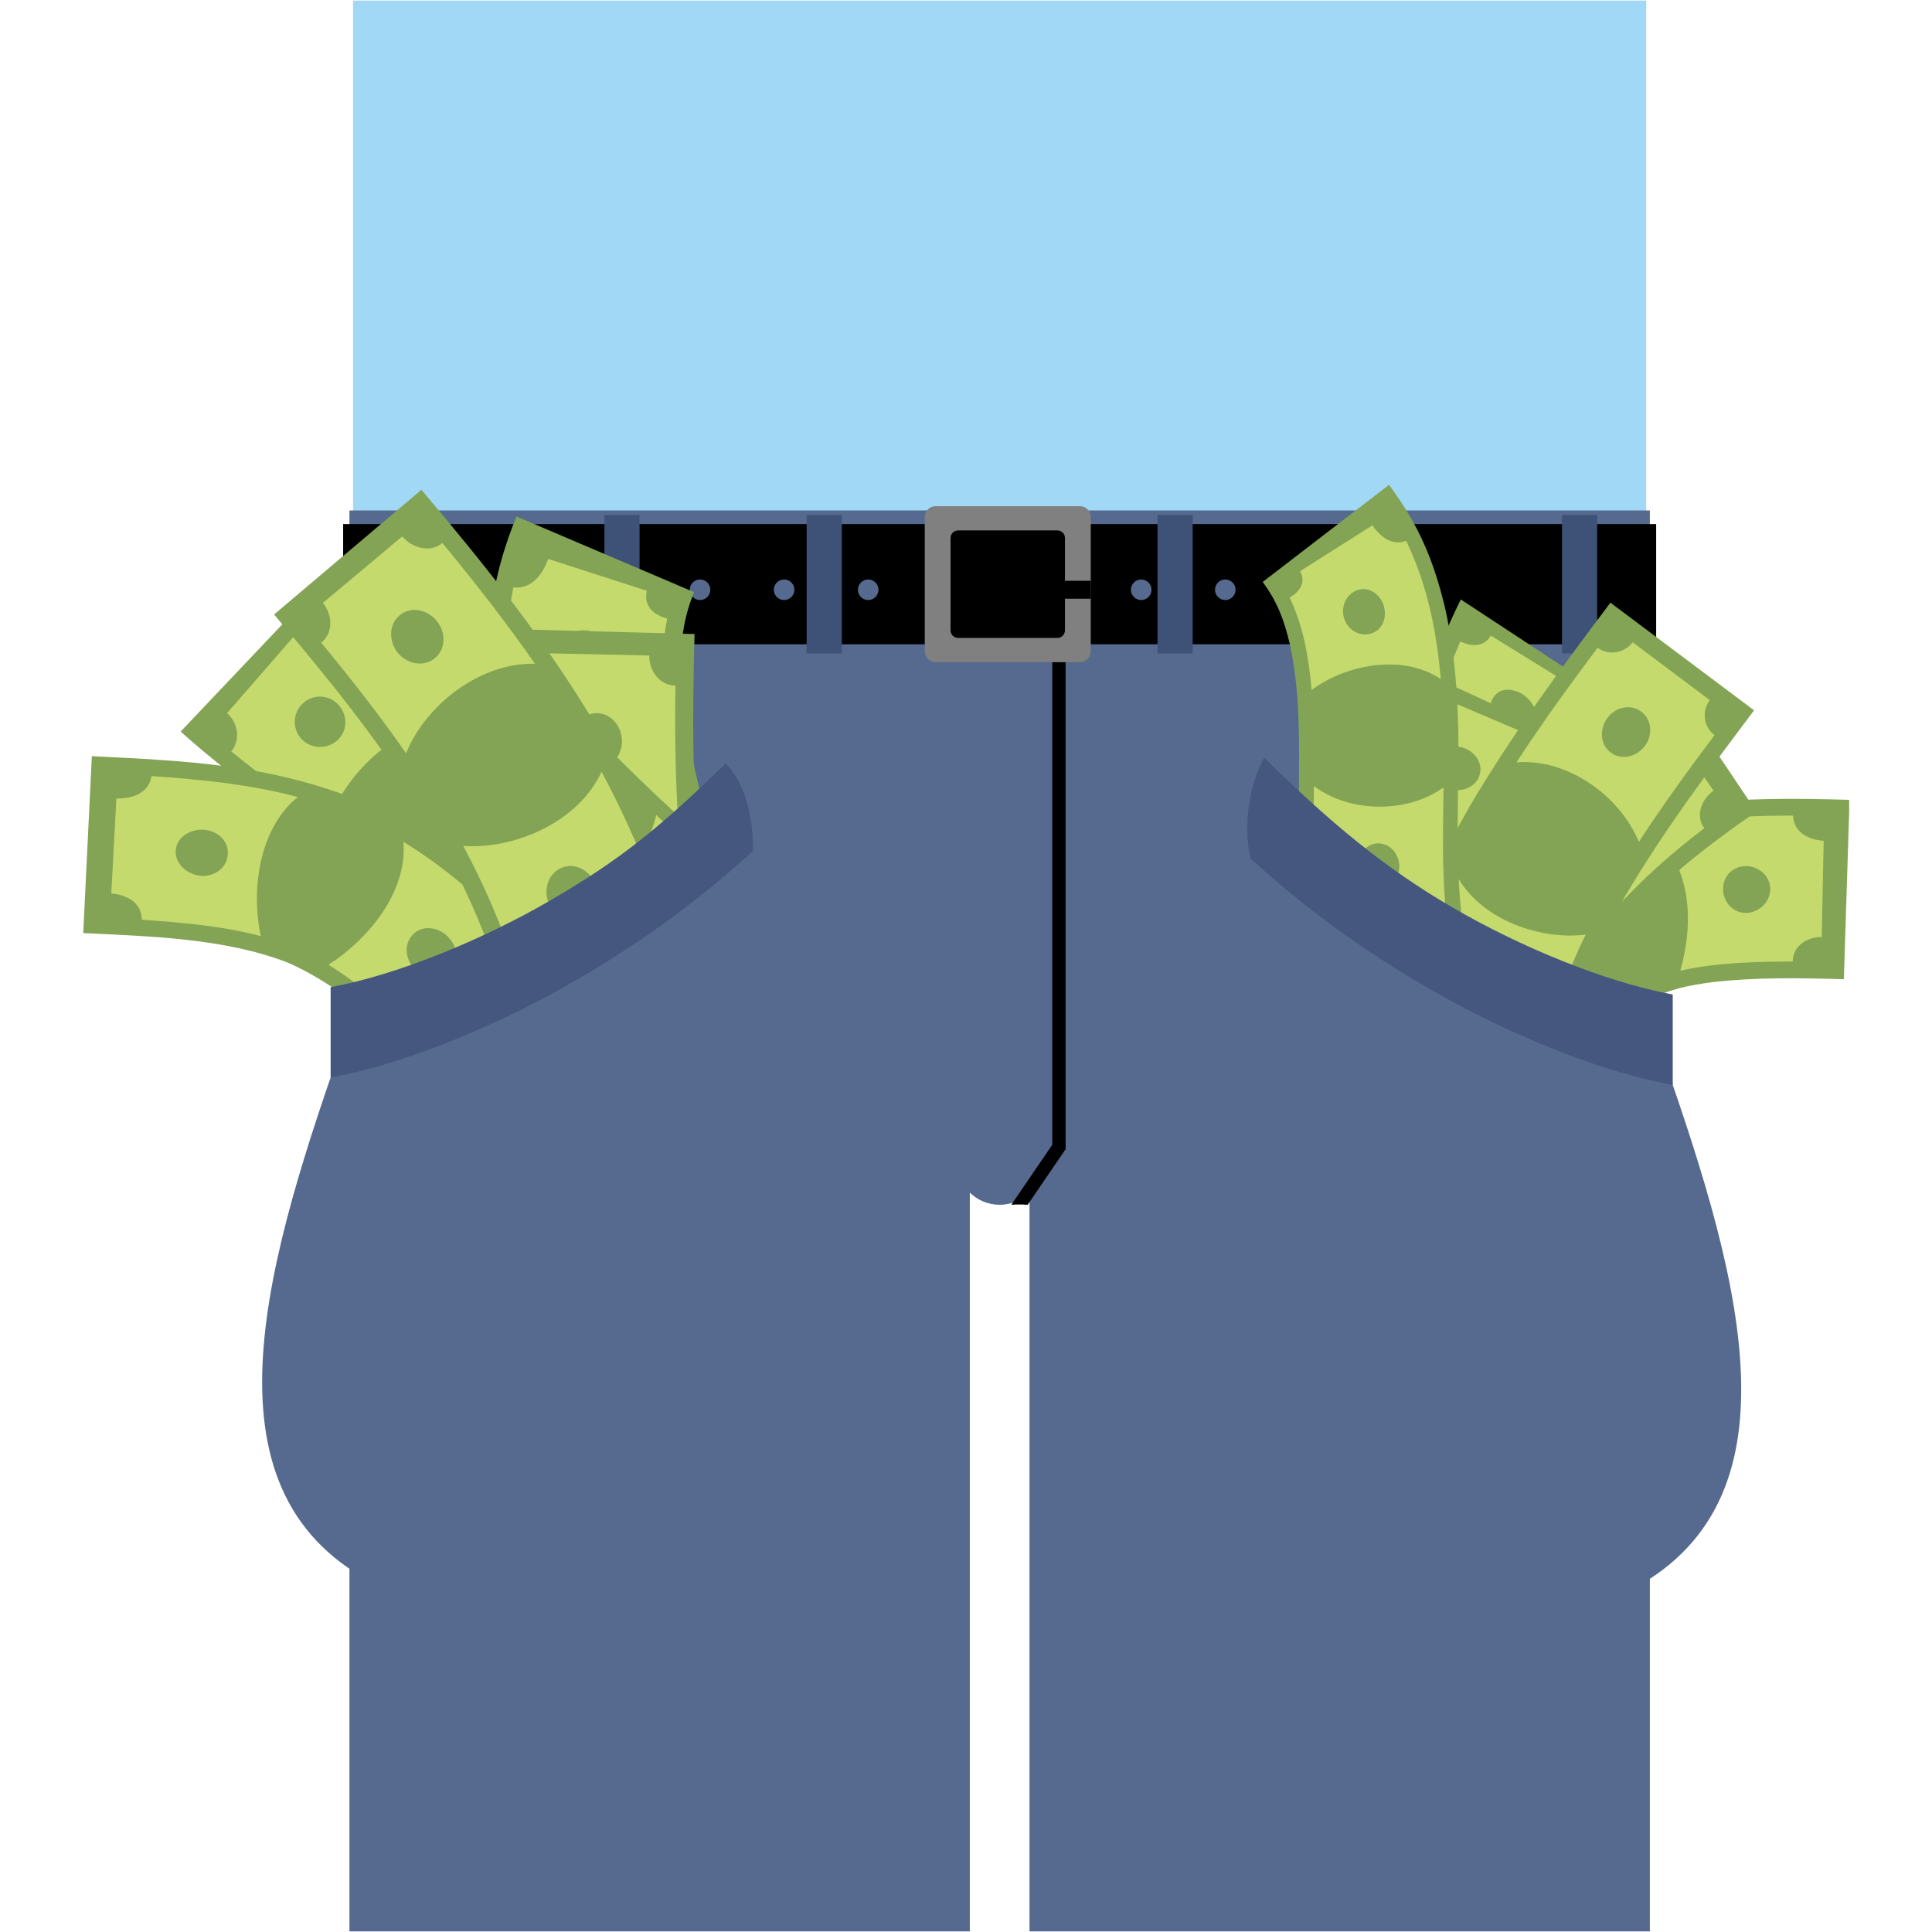<?xml version="1.0" encoding="UTF-8"?>
<svg xmlns="http://www.w3.org/2000/svg" xmlns:xlink="http://www.w3.org/1999/xlink" width="375pt" height="375pt" viewBox="0 0 375 375" version="1.2">
<defs>
<clipPath id="clip1">
  <path d="M 199.691 99 L 320.508 99 L 320.508 374.883 L 199.691 374.883 Z M 199.691 99 "/>
</clipPath>
<clipPath id="clip2">
  <path d="M 67.703 99 L 188.52 99 L 188.52 374.883 L 67.703 374.883 Z M 67.703 99 "/>
</clipPath>
<clipPath id="clip3">
  <path d="M 16.172 146 L 112 146 L 112 213 L 16.172 213 Z M 16.172 146 "/>
</clipPath>
<clipPath id="clip4">
  <path d="M 268 155 L 358.922 155 L 358.922 221 L 268 221 Z M 268 155 "/>
</clipPath>
</defs>
<g id="surface1">
<path style=" stroke:none;fill-rule:evenodd;fill:rgb(63.139%,84.709%,96.469%);fill-opacity:1;" d="M 68.535 131.805 L 319.531 131.805 L 319.531 0.117 L 68.535 0.117 L 68.535 131.805 "/>
<path style=" stroke:none;fill-rule:evenodd;fill:rgb(33.73%,41.179%,55.688%);fill-opacity:1;" d="M 185.734 99.078 L 202.332 99.078 L 202.332 225.555 C 202.332 230.117 198.598 233.848 194.035 233.848 C 189.469 233.848 185.734 230.117 185.734 225.555 L 185.734 99.078 "/>
<g clip-path="url(#clip1)" clip-rule="nonzero">
<path style=" stroke:none;fill-rule:evenodd;fill:rgb(33.73%,41.179%,55.688%);fill-opacity:1;" d="M 199.828 374.883 L 320.238 374.883 L 320.238 99.078 L 199.828 99.078 L 199.828 374.883 "/>
</g>
<path style=" stroke:none;fill-rule:evenodd;fill:rgb(0%,0%,0%);fill-opacity:1;" d="M 206.836 125.055 L 206.836 223.047 L 199.469 233.848 C 198.414 233.77 197.359 233.77 196.301 233.84 L 204.242 222.203 L 204.242 125.055 L 206.836 125.055 "/>
<path style=" stroke:none;fill-rule:evenodd;fill:rgb(0%,0%,0%);fill-opacity:1;" d="M 321.461 101.723 L 199.828 101.723 L 199.828 125.055 L 321.461 125.055 L 321.461 101.723 "/>
<g clip-path="url(#clip2)" clip-rule="nonzero">
<path style=" stroke:none;fill-rule:evenodd;fill:rgb(33.73%,41.179%,55.688%);fill-opacity:1;" d="M 67.828 374.883 L 188.242 374.883 L 188.242 99.078 L 67.828 99.078 L 67.828 374.883 "/>
</g>
<path style=" stroke:none;fill-rule:evenodd;fill:rgb(0%,0%,0%);fill-opacity:1;" d="M 66.605 101.723 L 188.242 101.723 L 188.242 125.055 L 66.605 125.055 L 66.605 101.723 "/>
<path style=" stroke:none;fill-rule:evenodd;fill:rgb(50.2%,50.2%,50.2%);fill-opacity:1;" d="M 181.609 98.246 L 209.605 98.246 C 210.766 98.246 211.719 99.195 211.719 100.359 L 211.719 126.418 C 211.719 127.582 210.766 128.531 209.605 128.531 L 181.609 128.531 C 180.445 128.531 179.496 127.582 179.496 126.418 L 179.496 100.359 C 179.496 99.195 180.445 98.246 181.609 98.246 "/>
<path style=" stroke:none;fill-rule:evenodd;fill:rgb(0%,0%,0%);fill-opacity:1;" d="M 185.961 102.953 L 205.25 102.953 C 206.051 102.953 206.707 103.609 206.707 104.41 L 206.707 122.367 C 206.707 123.164 206.051 123.82 205.25 123.82 L 185.961 123.82 C 185.16 123.82 184.504 123.164 184.504 122.367 L 184.504 104.41 C 184.504 103.609 185.16 102.953 185.961 102.953 "/>
<path style=" stroke:none;fill-rule:evenodd;fill:rgb(24.309%,32.159%,47.06%);fill-opacity:1;" d="M 224.676 126.828 L 231.496 126.828 L 231.496 99.949 L 224.676 99.949 L 224.676 126.828 "/>
<path style=" stroke:none;fill-rule:evenodd;fill:rgb(24.309%,32.159%,47.06%);fill-opacity:1;" d="M 263.93 126.828 L 270.75 126.828 L 270.75 99.949 L 263.93 99.949 L 263.93 126.828 "/>
<path style=" stroke:none;fill-rule:evenodd;fill:rgb(24.309%,32.159%,47.06%);fill-opacity:1;" d="M 303.188 126.828 L 310.008 126.828 L 310.008 99.949 L 303.188 99.949 L 303.188 126.828 "/>
<path style=" stroke:none;fill-rule:evenodd;fill:rgb(33.73%,41.179%,55.688%);fill-opacity:1;" d="M 221.508 112.477 C 222.609 112.477 223.504 113.371 223.504 114.473 C 223.504 115.574 222.609 116.469 221.508 116.469 C 220.402 116.469 219.508 115.574 219.508 114.473 C 219.508 113.371 220.402 112.477 221.508 112.477 Z M 254.145 112.477 C 255.246 112.477 256.141 113.371 256.141 114.473 C 256.141 115.574 255.246 116.469 254.145 116.469 C 253.039 116.469 252.145 115.574 252.145 114.473 C 252.145 113.371 253.039 112.477 254.145 112.477 Z M 237.824 112.477 C 238.93 112.477 239.824 113.371 239.824 114.473 C 239.824 115.574 238.93 116.469 237.824 116.469 C 236.723 116.469 235.828 115.574 235.828 114.473 C 235.828 113.371 236.723 112.477 237.824 112.477 "/>
<path style=" stroke:none;fill-rule:evenodd;fill:rgb(24.309%,32.159%,47.06%);fill-opacity:1;" d="M 156.57 126.828 L 163.395 126.828 L 163.395 99.949 L 156.57 99.949 L 156.57 126.828 "/>
<path style=" stroke:none;fill-rule:evenodd;fill:rgb(24.309%,32.159%,47.06%);fill-opacity:1;" d="M 117.316 126.828 L 124.137 126.828 L 124.137 99.949 L 117.316 99.949 L 117.316 126.828 "/>
<path style=" stroke:none;fill-rule:evenodd;fill:rgb(24.309%,32.159%,47.06%);fill-opacity:1;" d="M 78.059 126.828 L 84.883 126.828 L 84.883 99.949 L 78.059 99.949 L 78.059 126.828 "/>
<path style=" stroke:none;fill-rule:evenodd;fill:rgb(33.73%,41.179%,55.688%);fill-opacity:1;" d="M 135.875 112.477 C 136.98 112.477 137.875 113.371 137.875 114.473 C 137.875 115.574 136.98 116.469 135.875 116.469 C 134.773 116.469 133.879 115.574 133.879 114.473 C 133.879 113.371 134.773 112.477 135.875 112.477 Z M 168.512 112.477 C 169.617 112.477 170.512 113.371 170.512 114.473 C 170.512 115.574 169.617 116.469 168.512 116.469 C 167.41 116.469 166.516 115.574 166.516 114.473 C 166.516 113.371 167.41 112.477 168.512 112.477 Z M 152.195 112.477 C 153.297 112.477 154.191 113.371 154.191 114.473 C 154.191 115.574 153.297 116.469 152.195 116.469 C 151.09 116.469 150.195 115.574 150.195 114.473 C 150.195 113.371 151.09 112.477 152.195 112.477 "/>
<path style=" stroke:none;fill-rule:evenodd;fill:rgb(0%,0%,0%);fill-opacity:1;" d="M 201.949 116.215 L 211.719 116.215 L 211.719 112.73 L 201.949 112.73 L 201.949 116.215 "/>
<path style=" stroke:none;fill-rule:evenodd;fill:rgb(51.369%,64.31%,33.33%);fill-opacity:1;" d="M 68.945 201.98 C 69.895 193.797 70.164 186.77 68.254 178.707 C 66.836 173.457 65.16 170.035 61.863 165.727 C 54.441 156.773 43.828 150 35.07 141.988 C 43.66 132.926 52.254 123.863 60.848 114.801 C 72.23 125.215 80.648 129.703 91.316 142.574 C 98.059 151.375 101.68 158.789 104.578 169.508 C 107.703 182.699 107.672 193.293 106.121 206.699 C 93.727 205.129 81.336 203.555 68.945 201.98 "/>
<path style=" stroke:none;fill-rule:evenodd;fill:rgb(76.859%,85.489%,42.749%);fill-opacity:1;" d="M 73.141 193.531 C 76.07 193.617 78.262 195.922 78.004 198.879 C 84.684 199.461 91.367 200.043 98.043 200.625 C 98.465 197.453 100.086 194.602 103.594 194.445 C 103.777 185.773 103.227 178.812 101.184 170.367 C 100.652 168.301 100.062 166.336 99.363 164.32 C 96.582 169.293 91.707 172.258 86.305 173.668 C 81.305 174.977 75.73 175.02 70.613 174.406 C 71.016 175.555 71.348 176.668 71.652 177.848 C 72.973 183.309 73.258 187.922 73.141 193.531 Z M 62.766 161.359 C 57.555 155.52 50.953 150.77 44.887 145.859 C 46.73 143.586 46.219 140.301 44.066 138.43 C 48.465 133.375 52.863 128.316 57.266 123.258 C 59.316 125.043 62.465 124.172 64.066 122.199 C 71.605 128.305 78.984 133.785 85.504 141.098 C 79.953 141.258 74.984 144.242 71.156 148.09 C 67.496 151.773 64.59 156.504 62.766 161.359 "/>
<path style=" stroke:none;fill-rule:evenodd;fill:rgb(51.369%,64.31%,33.33%);fill-opacity:1;" d="M 93.023 184.387 C 92.797 181.605 90.34 179.887 87.645 180.281 C 85.242 180.633 83.074 182.617 83.281 185.176 C 83.488 187.707 85.906 189.641 88.391 189.59 C 91.16 189.535 93.246 187.117 93.023 184.387 "/>
<path style=" stroke:none;fill-rule:evenodd;fill:rgb(51.369%,64.31%,33.33%);fill-opacity:1;" d="M 65.164 136.305 C 63.047 134.59 59.973 134.926 58.277 137.062 C 56.617 139.156 56.934 142.215 59.016 143.902 C 61.082 145.57 64.172 145.277 65.898 143.266 C 67.707 141.16 67.289 138.023 65.164 136.305 "/>
<path style=" stroke:none;fill-rule:evenodd;fill:rgb(51.369%,64.31%,33.33%);fill-opacity:1;" d="M 109.512 206.539 C 108.105 191.613 102.602 175.266 98.992 160.531 C 96.672 150.574 95.141 141.992 94.73 131.723 C 94.531 119.961 95.809 111.215 100.242 100.242 C 111.734 105.141 123.223 110.035 134.715 114.934 C 132.523 120.359 132.086 124.844 132.188 130.652 C 132.484 138.098 133.77 144.66 135.453 151.891 C 139.832 169.773 145.133 185.234 146.887 203.828 C 134.43 204.73 121.973 205.637 109.512 206.539 "/>
<path style=" stroke:none;fill-rule:evenodd;fill:rgb(76.859%,85.489%,42.749%);fill-opacity:1;" d="M 112.027 198.59 C 114.652 198.137 117.5 199.719 117.836 202.496 C 124.492 201.695 131.152 200.895 137.809 200.094 C 137.465 197.246 139.008 193.938 142.051 193.414 C 140.363 183.621 137.637 174.004 135.055 164.414 C 131.652 168.621 126.754 171.488 121.566 172.887 C 116.41 174.281 110.641 174.305 105.633 172.324 C 107.961 180.969 110.508 189.766 112.027 198.59 Z M 99.879 147.484 C 98.984 142.074 98.422 137.109 98.23 131.625 C 98.094 125.359 98.449 120.172 99.637 114.008 C 103.172 114.422 105.328 111.465 106.414 108.492 C 112.797 110.551 119.176 112.613 125.559 114.672 C 124.855 117.586 126.848 119.379 129.496 120.047 C 128.777 123.781 128.602 126.961 128.684 130.754 C 128.824 134.773 129.262 138.441 129.918 142.406 C 125.121 140.406 119.355 139.805 114.223 140.477 C 108.812 141.188 103.578 143.371 99.879 147.484 "/>
<path style=" stroke:none;fill-rule:evenodd;fill:rgb(51.369%,64.31%,33.33%);fill-opacity:1;" d="M 129.82 185.344 C 129.188 182.652 126.609 180.508 123.773 181.234 C 121.023 181.938 119.688 184.945 120.309 187.586 C 120.934 190.234 123.453 192.195 126.211 191.629 C 129.082 191.039 130.461 188.062 129.82 185.344 "/>
<path style=" stroke:none;fill-rule:evenodd;fill:rgb(51.369%,64.31%,33.33%);fill-opacity:1;" d="M 118.324 127.805 C 118.375 125.16 116.457 122.641 113.758 122.363 C 110.707 122.047 108.605 124.766 108.551 127.621 C 108.562 129.051 108.871 130.133 109.711 131.297 C 110.766 132.527 111.902 133.074 113.531 133.047 C 115.109 132.91 116.199 132.293 117.203 131.082 C 117.949 130.031 118.27 129.09 118.324 127.805 "/>
<g clip-path="url(#clip3)" clip-rule="nonzero">
<path style=" stroke:none;fill-rule:evenodd;fill:rgb(51.369%,64.31%,33.33%);fill-opacity:1;" d="M 86.379 212.133 C 77.344 202.211 68.32 192.34 55.852 186.84 C 43.551 182.082 29.199 181.762 16.156 181.105 C 16.711 169.66 17.27 158.215 17.824 146.77 C 36.27 147.699 51.539 148.32 69.004 155.078 C 87.523 163.246 98.547 174.426 111.973 189.164 C 103.441 196.82 94.91 204.477 86.379 212.133 "/>
</g>
<path style=" stroke:none;fill-rule:evenodd;fill:rgb(76.859%,85.489%,42.749%);fill-opacity:1;" d="M 81.125 201.809 C 83.742 199.594 86.68 200.895 88.852 203.031 C 93.363 198.844 97.871 194.66 102.383 190.473 C 100.418 188.188 98.805 184.883 101.086 182.234 C 94.184 175.203 86.734 168.535 78.293 163.398 C 78.75 168.371 76.867 173.266 74.102 177.32 C 71.438 181.215 67.719 184.719 63.75 187.266 C 70.133 191.152 75.91 196.496 81.125 201.809 Z M 50.617 181.703 C 43.219 179.734 35.133 179.035 27.516 178.523 C 27.492 175.121 24.613 173.711 21.598 173.41 C 21.93 167.27 22.262 161.129 22.594 154.984 C 25.605 155.023 28.891 154.031 29.395 150.641 C 38.906 151.281 48.586 152.238 57.82 154.699 C 53.918 157.801 51.652 162.547 50.613 167.332 C 49.609 171.965 49.641 177.066 50.617 181.703 "/>
<path style=" stroke:none;fill-rule:evenodd;fill:rgb(51.369%,64.31%,33.33%);fill-opacity:1;" d="M 86.684 181.566 C 84.73 179.824 81.676 179.5 79.902 181.672 C 78.242 183.707 78.824 186.574 80.703 188.254 C 82.539 189.895 85.758 190.469 87.609 188.551 C 89.566 186.523 88.586 183.266 86.684 181.566 "/>
<path style=" stroke:none;fill-rule:evenodd;fill:rgb(51.369%,64.31%,33.33%);fill-opacity:1;" d="M 39.824 161.074 C 37.301 160.789 34.355 162.262 34.113 165.012 C 33.887 167.656 36.348 169.703 38.805 169.984 C 41.312 170.27 43.797 168.754 44.184 166.168 C 44.594 163.449 42.402 161.371 39.824 161.074 "/>
<path style=" stroke:none;fill-rule:evenodd;fill:rgb(51.369%,64.31%,33.33%);fill-opacity:1;" d="M 113.859 228.531 C 97.797 193.234 96.332 160.066 97.352 122.066 C 109.836 122.398 122.324 122.734 134.809 123.066 C 133.957 154.875 134.523 183.48 147.969 213.027 C 136.598 218.195 125.23 223.363 113.859 228.531 "/>
<path style=" stroke:none;fill-rule:evenodd;fill:rgb(76.859%,85.489%,42.749%);fill-opacity:1;" d="M 112.633 216.469 C 115.672 215.324 118.688 217.828 119.82 220.516 C 126 217.914 132.18 215.312 138.359 212.711 C 137.219 210.008 138.297 206.781 141.133 205.711 C 138.105 197.699 135.844 189.477 134.277 181.059 C 130.434 184.625 125.277 187.105 120.168 188.195 C 114.902 189.316 109.207 189.062 104.324 186.625 C 106.223 196.816 108.969 206.773 112.633 216.469 Z M 101.293 162.195 C 100.617 152.371 100.504 142.52 100.633 132.676 C 103.773 132.719 105.852 129.711 105.914 126.797 C 112.617 126.941 119.324 127.09 126.027 127.234 C 125.961 130.164 128.004 133.039 131.098 133.078 C 130.98 142.086 131.066 151.113 131.688 160.102 C 127.07 157.527 121.48 156.441 116.223 156.711 C 110.879 156.984 105.414 158.688 101.293 162.195 "/>
<path style=" stroke:none;fill-rule:evenodd;fill:rgb(51.369%,64.31%,33.33%);fill-opacity:1;" d="M 128.27 200.031 C 127.48 197.438 124.844 195.566 122.117 196.297 C 119.25 197.066 118.105 200.207 118.922 202.883 C 119.734 205.547 122.457 207.594 125.273 206.629 C 127.949 205.711 129.055 202.605 128.27 200.031 "/>
<path style=" stroke:none;fill-rule:evenodd;fill:rgb(51.369%,64.31%,33.33%);fill-opacity:1;" d="M 120.73 143.789 C 120.699 141.059 118.691 138.438 115.82 138.43 C 112.898 138.422 110.926 141.125 110.953 143.887 C 110.984 146.664 113.016 149.27 115.938 149.191 C 118.797 149.121 120.758 146.523 120.73 143.789 "/>
<path style=" stroke:none;fill-rule:evenodd;fill:rgb(51.369%,64.31%,33.33%);fill-opacity:1;" d="M 96.227 124.496 C 110.871 136.684 130.824 160.164 144.902 168.711 C 139.938 177.98 134.973 187.254 130.008 196.523 C 109.215 183.973 95.129 164.629 76.637 149.234 C 83.168 140.988 89.695 132.742 96.227 124.496 "/>
<path style=" stroke:none;fill-rule:evenodd;fill:rgb(76.859%,85.489%,42.749%);fill-opacity:1;" d="M 99.598 131.199 C 98.18 132.789 95.547 133.41 93.816 131.961 C 90.188 136.285 86.559 140.613 82.93 144.938 C 84.551 146.547 83.812 148.781 82.535 150.359 C 87.414 154.695 92.066 159.371 96.684 163.98 C 97.621 159.652 100.207 155.582 103.305 152.469 C 106.422 149.34 110.461 146.77 114.82 145.836 C 109.848 140.871 104.848 135.867 99.598 131.199 Z M 127.371 158.199 C 131.414 162.047 135.793 166.109 140.359 169.324 C 139.492 170.652 138.449 173.098 140.023 174.328 C 137.062 179.133 134.102 183.941 131.141 188.75 C 129.262 187.594 126.766 188.605 125.578 190.289 C 119.945 186.324 114.66 181.52 109.672 176.773 C 114.02 175.75 117.941 173 120.949 169.77 C 123.898 166.594 126.418 162.461 127.371 158.199 "/>
<path style=" stroke:none;fill-rule:evenodd;fill:rgb(51.369%,64.31%,33.33%);fill-opacity:1;" d="M 93.203 148.352 C 94.793 149.871 97.344 149.566 98.82 148.051 C 100.332 146.5 100.496 143.934 98.879 142.395 C 97.246 140.84 94.785 141.258 93.332 142.832 C 91.918 144.363 91.602 146.828 93.203 148.352 "/>
<path style=" stroke:none;fill-rule:evenodd;fill:rgb(51.369%,64.31%,33.33%);fill-opacity:1;" d="M 125.055 178.895 C 126.77 180.316 129.102 179.484 130.355 177.871 C 131.52 176.367 131.949 173.918 130.32 172.566 C 128.695 171.215 126.242 171.91 124.945 173.383 C 123.574 174.941 123.359 177.484 125.055 178.895 "/>
<path style=" stroke:none;fill-rule:evenodd;fill:rgb(51.369%,64.31%,33.33%);fill-opacity:1;" d="M 310.008 159.863 C 305.875 168.465 301.777 177.039 301.477 186.723 C 301.621 196.094 305.242 205.633 308.289 214.398 C 300.59 217.086 292.898 219.777 285.203 222.465 C 280.895 210.066 277.227 199.844 277.023 186.535 C 277.465 172.156 281.895 161.91 288.031 149.133 C 295.359 152.711 302.68 156.285 310.008 159.863 "/>
<path style=" stroke:none;fill-rule:evenodd;fill:rgb(76.859%,85.489%,42.749%);fill-opacity:1;" d="M 304.602 166.078 C 302.445 164.945 302.516 162.664 303.348 160.664 C 299.379 158.809 295.418 156.953 291.453 155.102 C 290.469 157.004 288.723 158.949 286.367 158.152 C 283.574 164.574 281.164 171.262 280.027 178.195 C 283.184 176.566 286.918 176.5 290.328 177.242 C 293.609 177.957 296.91 179.469 299.652 181.406 C 300.508 176.164 302.492 170.93 304.602 166.078 Z M 299.484 191.539 C 300.16 196.938 301.859 202.449 303.555 207.605 C 301.316 208.531 301.156 210.805 301.766 212.871 C 297.621 214.289 293.484 215.711 289.344 217.129 C 288.566 215.137 287.035 213.234 284.664 213.809 C 282.547 207.371 280.598 200.742 279.758 194.004 C 282.844 195.746 286.578 195.973 290.012 195.379 C 293.332 194.805 296.691 193.422 299.484 191.539 "/>
<path style=" stroke:none;fill-rule:evenodd;fill:rgb(51.369%,64.31%,33.33%);fill-opacity:1;" d="M 289.77 167.82 C 289.141 169.57 289.746 171.672 291.648 172.258 C 293.434 172.809 295.172 171.66 295.777 169.973 C 296.367 168.328 295.887 166.055 294.129 165.348 C 292.27 164.598 290.383 166.113 289.77 167.82 "/>
<path style=" stroke:none;fill-rule:evenodd;fill:rgb(51.369%,64.31%,33.33%);fill-opacity:1;" d="M 288.766 204.156 C 289.246 205.891 291.008 207.441 292.883 206.863 C 294.688 206.309 295.383 204.141 294.91 202.445 C 294.43 200.723 292.766 199.488 290.957 199.922 C 289.059 200.379 288.27 202.379 288.766 204.156 "/>
<path style=" stroke:none;fill-rule:evenodd;fill:rgb(51.369%,64.31%,33.33%);fill-opacity:1;" d="M 135.559 188.449 C 125.996 150.871 106.379 124.078 81.793 95.066 C 72.262 103.137 62.73 111.203 53.199 119.27 C 73.773 143.551 91.234 166.223 99.238 197.68 C 111.344 194.605 123.449 191.527 135.559 188.449 "/>
<path style=" stroke:none;fill-rule:evenodd;fill:rgb(76.859%,85.489%,42.749%);fill-opacity:1;" d="M 128.965 178.273 C 125.875 179.281 125.09 183.117 125.891 185.926 C 119.441 187.758 112.988 189.59 106.539 191.426 C 105.738 188.605 102.875 186.762 99.996 187.699 C 97.344 179.555 93.957 171.727 89.91 164.18 C 95.141 164.559 100.719 163.27 105.383 160.926 C 110.199 158.508 114.48 154.75 116.766 149.797 C 121.664 158.93 125.754 168.418 128.965 178.273 Z M 103.836 128.84 C 98.219 120.754 92.137 113 85.875 105.398 C 83.453 107.395 79.949 106.348 78.074 104.113 C 72.934 108.418 67.797 112.727 62.66 117.031 C 64.543 119.277 64.75 122.793 62.359 124.762 C 68.094 131.715 73.672 138.809 78.816 146.211 C 80.805 141.316 84.484 136.973 88.754 133.898 C 93.098 130.77 98.426 128.684 103.836 128.84 "/>
<path style=" stroke:none;fill-rule:evenodd;fill:rgb(51.369%,64.31%,33.33%);fill-opacity:1;" d="M 106.473 175.227 C 105.469 172.707 106.352 169.602 108.938 168.469 C 111.656 167.273 114.516 169.008 115.551 171.602 C 116.586 174.191 115.742 177.492 112.941 178.5 C 110.281 179.457 107.473 177.727 106.473 175.227 "/>
<path style=" stroke:none;fill-rule:evenodd;fill:rgb(51.369%,64.31%,33.33%);fill-opacity:1;" d="M 77.152 126.633 C 75.469 124.484 75.395 121.184 77.629 119.383 C 79.906 117.551 83.133 118.426 84.844 120.602 C 86.555 122.781 86.602 126.086 84.273 127.855 C 82 129.582 78.844 128.781 77.152 126.633 "/>
<path style=" stroke:none;fill-rule:evenodd;fill:rgb(33.73%,41.179%,55.688%);fill-opacity:1;" d="M 143.07 158.148 C 151.312 194.949 169.773 216.344 156.191 249.492 C 140.707 287.285 68.91 305.207 68.91 305.207 C 37.828 285.398 53.102 240.066 68.91 195.652 L 119.043 174.656 L 143.07 158.148 "/>
<path style=" stroke:none;fill-rule:evenodd;fill:rgb(27.06%,34.119%,49.409%);fill-opacity:1;" d="M 140.926 148.094 C 127.836 160.922 120.031 167.082 106.898 174.723 C 93.801 182.34 77.27 189.199 64.176 191.602 C 64.176 194.527 64.176 197.453 64.176 200.375 C 64.176 203.297 64.176 206.223 64.176 209.141 C 77.27 206.82 93.777 200.145 106.898 193.004 C 119.996 185.879 133.086 177.086 146.176 165.168 C 146.176 152.375 140.926 148.668 140.926 148.094 "/>
<g clip-path="url(#clip4)" clip-rule="nonzero">
<path style=" stroke:none;fill-rule:evenodd;fill:rgb(51.369%,64.31%,33.33%);fill-opacity:1;" d="M 357.891 190.066 C 349.355 189.82 340.855 189.668 332.359 190.637 C 327.82 191.246 324.074 191.969 320 194.113 C 310.953 199.449 303.07 212.355 297.348 220.906 C 287.676 214.473 278.004 208.039 268.332 201.609 C 278.676 186.145 286.863 173.242 303.266 163.555 C 311.73 159.102 318.648 157.328 328.074 156.07 C 338.57 154.867 348.465 154.945 359 155.25 C 358.629 166.855 358.262 178.461 357.891 190.066 "/>
</g>
<path style=" stroke:none;fill-rule:evenodd;fill:rgb(76.859%,85.489%,42.749%);fill-opacity:1;" d="M 347.969 186.629 C 347.973 183.605 350.793 181.824 353.594 181.883 C 353.723 175.652 353.848 169.418 353.977 163.188 C 350.969 162.988 348.246 161.609 348.008 158.309 C 341.348 158.316 335.102 158.523 328.473 159.301 C 325.473 159.684 322.66 160.16 319.707 160.836 C 324.031 163.855 326.445 168.656 327.273 173.773 C 328.062 178.641 327.445 183.684 326.16 188.41 C 328.109 187.965 329.977 187.66 331.961 187.406 C 337.352 186.773 342.539 186.637 347.969 186.629 Z M 314.582 193.836 C 309.375 197.988 304.762 204.367 300.965 209.785 C 298.008 208.02 295.328 209.699 293.488 212.172 C 288.32 208.684 283.152 205.195 277.984 201.703 C 279.582 199.109 280.438 195.75 277.758 193.535 C 283.281 185.652 289.332 177.738 296.902 171.699 C 297.035 176.777 299.746 181.387 303.109 185.031 C 306.359 188.551 310.434 191.453 314.582 193.836 "/>
<path style=" stroke:none;fill-rule:evenodd;fill:rgb(51.369%,64.31%,33.33%);fill-opacity:1;" d="M 338.652 168.113 C 336.07 168.23 334.254 170.371 334.461 172.926 C 334.656 175.34 336.586 177.305 339.07 177.188 C 341.512 177.078 343.652 174.984 343.609 172.504 C 343.562 169.898 341.176 167.996 338.652 168.113 "/>
<path style=" stroke:none;fill-rule:evenodd;fill:rgb(51.369%,64.31%,33.33%);fill-opacity:1;" d="M 292.207 190.215 C 290.602 192.215 290.438 195.461 292.645 197.098 C 294.723 198.641 297.754 197.82 299.297 195.898 C 300.871 193.941 300.68 191.125 298.797 189.449 C 296.754 187.633 293.855 188.16 292.207 190.215 "/>
<path style=" stroke:none;fill-rule:evenodd;fill:rgb(51.369%,64.31%,33.33%);fill-opacity:1;" d="M 265.895 210.516 C 266.445 196.543 269.793 186.355 276.445 174.051 C 288.258 154.105 302.559 141.703 321.488 128.621 C 327.965 138.262 334.441 147.902 340.918 157.543 C 327.125 167.074 315.406 176.633 306.781 191.203 C 303.086 198.043 301.043 203.648 300.734 211.422 C 289.121 211.117 277.508 210.816 265.895 210.516 "/>
<path style=" stroke:none;fill-rule:evenodd;fill:rgb(76.859%,85.489%,42.749%);fill-opacity:1;" d="M 269.859 202.402 C 272.289 202.762 274.297 205.215 274.113 207.676 C 280.336 208.137 286.555 208.594 292.773 209.055 C 293.184 206.699 295.914 206.305 297.895 206.516 C 298.918 200.074 300.809 195.324 303.941 189.602 C 304.258 189.047 304.578 188.504 304.902 187.961 C 302.207 187.496 299.867 186.801 297.305 185.848 C 295.016 185.281 293.215 184.605 291.129 183.492 C 289.035 182.312 287.543 181.188 285.918 179.406 C 283.703 177.523 282.117 175.816 280.672 173.281 C 280.195 174.066 279.734 174.855 279.281 175.652 C 274.32 184.711 271.48 192.211 269.859 202.402 Z M 292.324 157.664 C 298.734 150.477 305.992 144.027 313.656 138.207 C 315.945 140.762 319.266 139.844 321.805 138.199 C 325.406 143.289 329.012 148.375 332.613 153.465 C 330.324 155.082 328.945 158.297 330.809 160.75 C 324.602 165.469 318.668 170.688 313.473 176.512 C 311.816 171.996 308.906 167.66 305.426 164.348 C 301.848 160.938 297.297 158.266 292.324 157.664 "/>
<path style=" stroke:none;fill-rule:evenodd;fill:rgb(51.369%,64.31%,33.33%);fill-opacity:1;" d="M 290 197.793 C 290.68 195.496 289.605 192.598 287.289 191.695 C 284.664 190.68 282.023 192.715 281.281 195.207 C 280.52 197.773 281.812 200.371 284.508 200.945 C 286.883 201.449 289.297 200.152 290 197.793 "/>
<path style=" stroke:none;fill-rule:evenodd;fill:rgb(51.369%,64.31%,33.33%);fill-opacity:1;" d="M 316.816 159.746 C 318.699 158.098 319.516 155.012 317.824 152.945 C 316.055 150.77 312.77 151.207 310.828 152.91 C 308.844 154.645 308.223 157.645 310.133 159.672 C 311.945 161.598 314.902 161.422 316.816 159.746 "/>
<path style=" stroke:none;fill-rule:evenodd;fill:rgb(51.369%,64.31%,33.33%);fill-opacity:1;" d="M 313.77 136.223 C 310.211 143.473 308.191 149.516 307 157.773 C 305.723 169.258 307.168 177.496 311.293 188.051 C 300.793 193.75 290.297 199.449 279.801 205.152 C 272.629 186.789 270.297 171.957 272.516 151.992 C 274.484 138.34 277.656 128.344 283.539 116.352 C 293.617 122.977 303.691 129.602 313.77 136.223 "/>
<path style=" stroke:none;fill-rule:evenodd;fill:rgb(76.859%,85.489%,42.749%);fill-opacity:1;" d="M 308.891 138.777 C 307.375 137.852 305.02 135.855 305.832 133.543 C 300.344 130.152 294.855 126.762 289.367 123.367 C 288.039 125.695 285.434 125.484 283.445 124.5 C 280.117 132.285 277.641 140.52 276.246 149.043 C 280.785 146.699 286.129 146.992 290.871 148.301 C 295.434 149.566 300.223 151.969 304.098 155.023 C 305.02 149.379 306.691 143.93 308.891 138.777 Z M 303.32 167.348 C 303.535 172.848 304.496 178.219 306.098 183.406 C 304 184.363 302.039 186.23 302.852 189.07 C 297.105 191.844 291.355 194.617 285.609 197.391 C 284.598 194.645 281.836 193.211 279.375 194.203 C 276.848 186 275.348 177.469 275.012 168.777 C 279.332 171.305 284.594 171.711 289.352 171.219 C 294.008 170.738 298.98 169.348 303.32 167.348 "/>
<path style=" stroke:none;fill-rule:evenodd;fill:rgb(51.369%,64.31%,33.33%);fill-opacity:1;" d="M 289.488 136.098 C 288.746 138.867 290.363 140.844 292.508 141.805 C 294.504 142.457 296.934 142.293 297.953 139.906 C 298.746 137.59 296.688 135.316 295.02 134.461 C 292.934 133.516 290.594 133.488 289.488 136.098 "/>
<path style=" stroke:none;fill-rule:evenodd;fill:rgb(51.369%,64.31%,33.33%);fill-opacity:1;" d="M 286.227 181.773 C 286.984 184.602 289.254 185.27 291.566 184.641 C 293.406 184.031 295.578 181.898 295.09 179.453 C 294.602 177.004 291.828 176.305 289.973 176.668 C 287.844 177.082 285.684 179.059 286.227 181.773 "/>
<path style=" stroke:none;fill-rule:evenodd;fill:rgb(51.369%,64.31%,33.33%);fill-opacity:1;" d="M 272.223 128.621 C 263.902 147.938 256.008 181.027 246.422 196.477 C 255.949 203.121 265.473 209.77 275 216.414 C 289.191 193.664 293.383 167.582 303.883 143.184 C 293.328 138.328 282.777 133.477 272.223 128.621 "/>
<path style=" stroke:none;fill-rule:evenodd;fill:rgb(76.859%,85.489%,42.749%);fill-opacity:1;" d="M 272.258 136.902 C 274.445 137.758 277.352 137.055 278.328 134.766 C 284.066 137.211 289.801 139.652 295.543 142.098 C 294.746 144.496 296.594 146.324 298.641 147.238 C 296.008 153.945 293.766 160.875 291.527 167.723 C 288.438 163.93 283.855 161.215 279.25 159.699 C 274.613 158.172 269.352 157.66 264.594 158.922 C 267.004 151.551 269.426 144.125 272.258 136.902 Z M 258.422 177.367 C 256.367 183.176 254.086 189.363 251.199 194.812 C 252.719 195.684 254.969 197.57 254.035 199.566 C 259.355 202.82 264.676 206.07 269.996 209.324 C 271.266 207.25 274.23 206.996 276.246 208.062 C 279.805 201.34 282.602 193.973 285.137 186.809 C 280.348 187.969 275.109 187.227 270.531 185.543 C 266.039 183.895 261.492 181.082 258.422 177.367 "/>
<path style=" stroke:none;fill-rule:evenodd;fill:rgb(51.369%,64.31%,33.33%);fill-opacity:1;" d="M 287.137 150.594 C 286.328 152.883 283.668 153.859 281.453 153.105 C 279.188 152.336 277.742 149.891 278.562 147.566 C 279.395 145.219 282.027 144.398 284.246 145.223 C 286.406 146.027 287.949 148.297 287.137 150.594 "/>
<path style=" stroke:none;fill-rule:evenodd;fill:rgb(51.369%,64.31%,33.33%);fill-opacity:1;" d="M 271.055 196.582 C 270.078 198.844 267.367 199.188 265.328 198.223 C 263.426 197.324 261.781 195.129 262.707 192.984 C 263.629 190.844 266.395 190.297 268.406 191.102 C 270.535 191.953 272.02 194.348 271.055 196.582 "/>
<path style=" stroke:none;fill-rule:evenodd;fill:rgb(51.369%,64.31%,33.33%);fill-opacity:1;" d="M 268.16 207.836 C 269.559 187.945 275.586 173.633 285.273 156.492 C 293.707 142.219 302.68 130.156 312.582 116.977 C 321.875 123.941 331.172 130.906 340.469 137.871 C 331.48 149.836 323.098 160.98 315.453 173.922 C 308.992 185.348 303.914 196.062 302.984 209.34 C 291.375 208.84 279.77 208.34 268.16 207.836 "/>
<path style=" stroke:none;fill-rule:evenodd;fill:rgb(76.859%,85.489%,42.749%);fill-opacity:1;" d="M 272.629 197.316 C 275.535 197.848 276.824 201.219 276.547 203.867 C 282.75 204.52 288.953 205.168 295.156 205.82 C 295.426 203.219 298.125 201.949 300.508 202.379 C 301.828 195.125 304.555 188.023 307.766 181.41 C 302.93 182.012 297.652 181.082 293.211 179.109 C 288.574 177.051 284.484 173.688 282.273 169.047 C 277.922 178.012 274.414 187.492 272.629 197.316 Z M 294.34 147.977 C 299.297 140.355 304.641 133.012 310.082 125.73 C 312.219 127.328 315.324 126.762 316.902 124.66 C 321.887 128.406 326.879 132.148 331.863 135.891 C 330.277 138 330.652 141.094 332.785 142.684 C 327.711 149.469 322.719 156.312 318.098 163.414 C 316.215 158.82 312.719 154.832 308.617 152.074 C 304.457 149.27 299.398 147.555 294.34 147.977 "/>
<path style=" stroke:none;fill-rule:evenodd;fill:rgb(51.369%,64.31%,33.33%);fill-opacity:1;" d="M 293.055 192.414 C 293.77 190.051 292.656 187.285 290.262 186.418 C 287.66 185.48 285.109 187.285 284.352 189.781 C 283.594 192.285 284.734 195.152 287.426 195.801 C 289.887 196.391 292.336 194.789 293.055 192.414 "/>
<path style=" stroke:none;fill-rule:evenodd;fill:rgb(51.369%,64.31%,33.33%);fill-opacity:1;" d="M 319.316 144.734 C 320.816 142.668 320.664 139.684 318.535 138.109 C 316.371 136.516 313.469 137.316 311.957 139.402 C 310.449 141.477 310.516 144.574 312.723 146.133 C 314.891 147.664 317.828 146.785 319.316 144.734 "/>
<path style=" stroke:none;fill-rule:evenodd;fill:rgb(51.369%,64.31%,33.33%);fill-opacity:1;" d="M 284.148 180.992 C 282.195 168.77 283.219 154.566 283.059 142.043 C 282.859 133.602 282.312 126.426 280.52 118.133 C 278.25 108.688 275.418 101.961 269.609 94.105 C 261.434 100.391 253.262 106.672 245.086 112.957 C 247.961 116.844 249.234 120.336 250.355 125.004 C 251.652 131.02 251.98 136.527 252.129 142.656 C 252.32 157.855 251.273 171.309 253.715 186.531 C 263.859 184.684 274.004 182.84 284.148 180.992 "/>
<path style=" stroke:none;fill-rule:evenodd;fill:rgb(76.859%,85.489%,42.749%);fill-opacity:1;" d="M 280.496 175.152 C 278.305 175.336 276.355 177.188 276.66 179.473 C 271.172 180.207 265.688 180.941 260.199 181.672 C 259.887 179.328 257.969 177 255.426 177.211 C 254.758 169.031 254.949 160.781 255.035 152.586 C 258.621 155.246 263.129 156.527 267.566 156.574 C 271.973 156.625 276.59 155.453 280.184 152.836 C 280.109 160.23 279.891 167.785 280.496 175.152 Z M 279.656 131.793 C 279.254 127.285 278.676 123.199 277.699 118.777 C 276.512 113.738 275.16 109.668 272.938 104.98 C 270.195 106.043 267.863 104.125 266.379 101.973 C 261.703 104.934 257.027 107.898 252.352 110.859 C 253.516 113.043 252.293 114.891 250.312 115.969 C 251.66 118.805 252.457 121.312 253.176 124.363 C 253.891 127.605 254.301 130.625 254.594 133.93 C 258.016 131.344 262.5 129.672 266.742 129.152 C 271.215 128.602 275.848 129.27 279.656 131.793 "/>
<path style=" stroke:none;fill-rule:evenodd;fill:rgb(51.369%,64.31%,33.33%);fill-opacity:1;" d="M 263.539 168.238 C 263.488 165.953 265.105 163.707 267.523 163.703 C 269.871 163.695 271.559 165.828 271.605 168.066 C 271.652 170.312 270.047 172.398 267.723 172.516 C 265.305 172.633 263.586 170.539 263.539 168.238 "/>
<path style=" stroke:none;fill-rule:evenodd;fill:rgb(51.369%,64.31%,33.33%);fill-opacity:1;" d="M 260.844 119.867 C 260.262 117.762 261.273 115.352 263.375 114.574 C 265.75 113.695 267.988 115.434 268.621 117.703 C 268.91 118.848 268.883 119.781 268.453 120.883 C 267.863 122.086 267.07 122.754 265.758 123.07 C 264.473 123.285 263.473 123.016 262.422 122.258 C 261.605 121.57 261.156 120.883 260.844 119.867 "/>
<path style=" stroke:none;fill-rule:evenodd;fill:rgb(33.73%,41.179%,55.688%);fill-opacity:1;" d="M 245.781 159.578 C 237.535 196.375 219.078 217.773 232.66 250.922 C 248.145 288.715 319.938 306.637 319.938 306.637 C 351.02 286.828 335.75 241.492 319.938 197.082 L 269.809 176.086 L 245.781 159.578 "/>
<path style=" stroke:none;fill-rule:evenodd;fill:rgb(27.06%,34.119%,49.409%);fill-opacity:1;" d="M 245.355 147.07 C 258.445 159.898 268.82 168.512 281.949 176.152 C 295.047 183.77 311.578 190.625 324.676 193.031 C 324.676 195.957 324.676 198.883 324.676 201.805 C 324.676 204.727 324.676 207.652 324.676 210.57 C 311.578 208.25 295.074 201.574 281.949 194.434 C 268.852 187.309 255.766 178.512 242.676 166.598 C 241.207 159.586 242.676 151.848 245.355 147.07 "/>
</g>
</svg>
